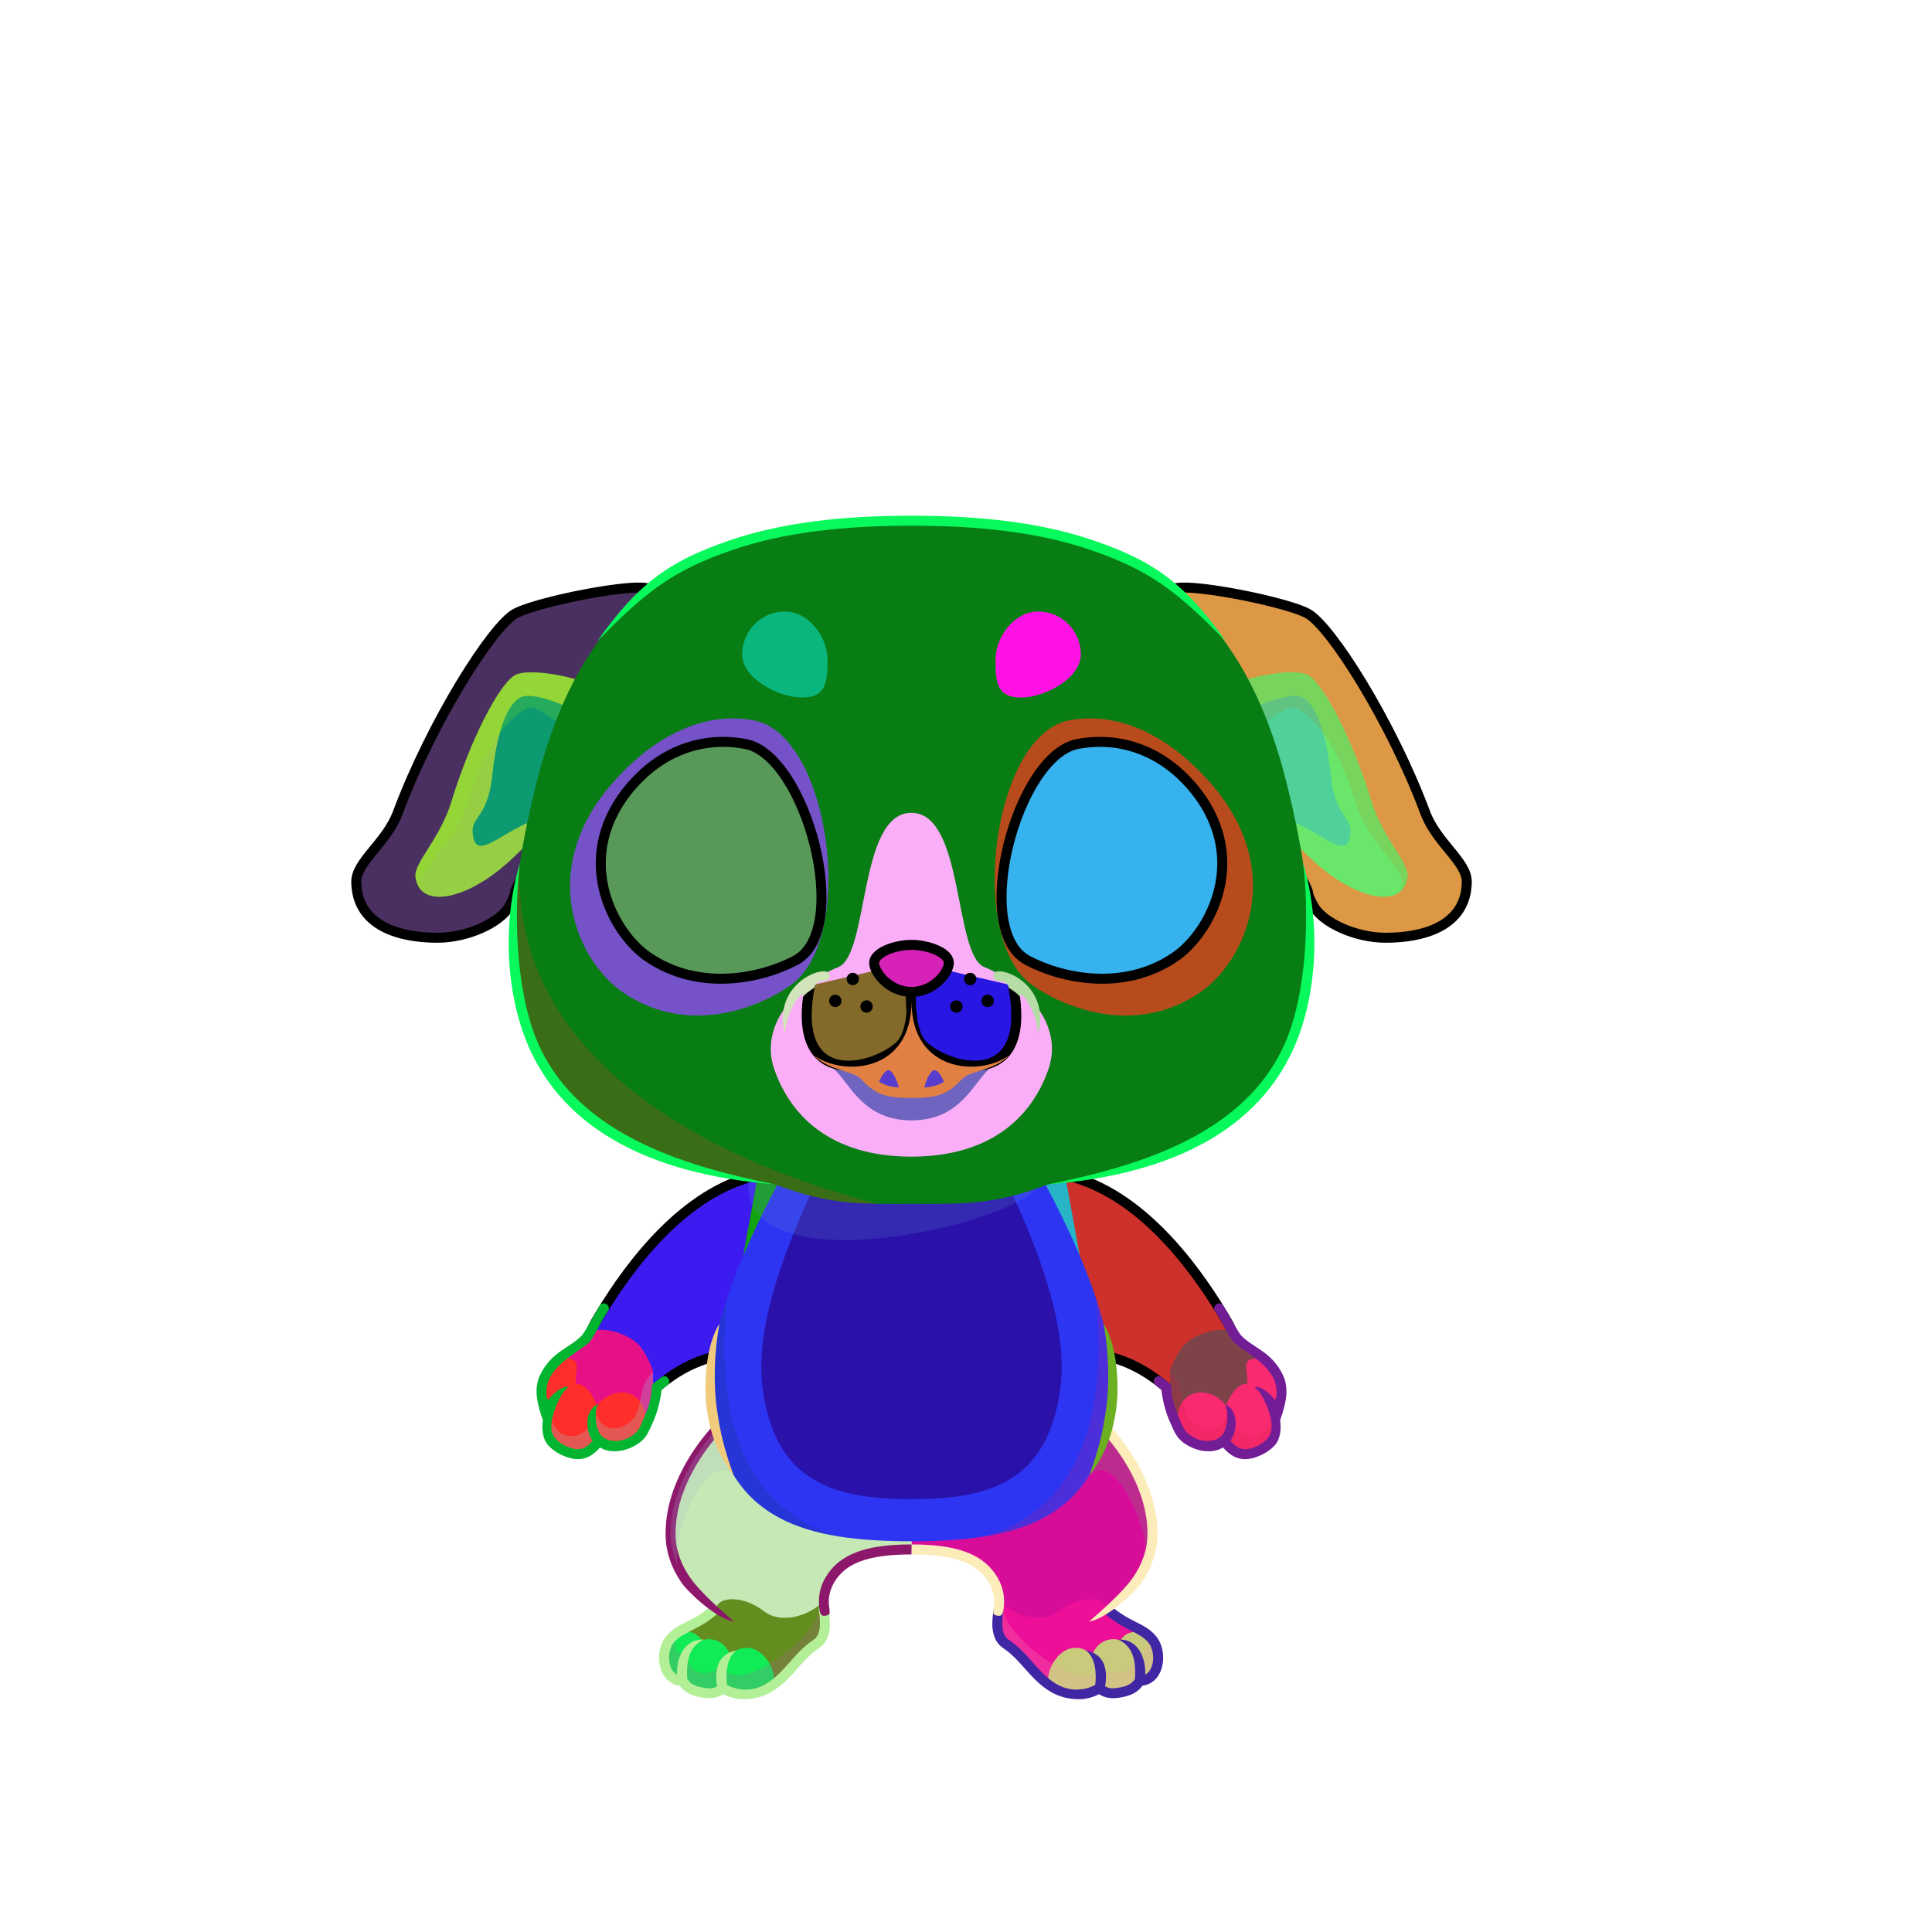 <?xml version="1.0" encoding="UTF-8"?><!DOCTYPE svg PUBLIC "-//W3C//DTD SVG 1.1//EN" "http://www.w3.org/Graphics/SVG/1.1/DTD/svg11.dtd"><!-- Creator: CorelDRAW 2018 (64-Bit) --><svg xmlns="http://www.w3.org/2000/svg" xmlns:xlink="http://www.w3.org/1999/xlink" xml:space="preserve" width="290mm" height="290mm" version="1.1" style="shape-rendering:geometricPrecision; text-rendering:geometricPrecision; image-rendering:optimizeQuality; fill-rule:evenodd; clip-rule:evenodd" viewBox="0 0 29000 29000">
 <defs>
  <style type="text/css">
   <![CDATA[
    .str2 {stroke:black;stroke-width:150;stroke-miterlimit:22.926}
    .str1 {stroke:black;stroke-width:150;stroke-linecap:round;stroke-linejoin:round;stroke-miterlimit:22.926}
    .str0 {stroke:black;stroke-width:150;stroke-linecap:round;stroke-linejoin:round;stroke-miterlimit:22.926}
    .fil9 {fill:none}
    .fil33 {fill:black}
    .fil28 {fill:#404040}
    .fil1 {fill:#999999}
    .fil34 {fill:white}
    .fil40 {fill:white}
    .fil32 {fill:black;fill-rule:nonzero}
    .fil3 {fill:black;fill-rule:nonzero}
    .fil15 {fill:black;fill-opacity:0.2}
    .fil6 {fill:black;fill-opacity:0.2}
    .fil2 {fill:black;fill-opacity:0.2}
    .fil39 {fill:black;fill-opacity:0.2}
    .fil31 {fill:black;fill-opacity:0.6}
    .fil7 {fill:url(#id0)}
    .fil11 {fill:url(#id1)}
    .fil5 {fill:url(#id2)}
    .fil8 {fill:url(#id3)}
    .fil17 {fill:url(#id4)}
    .fil30 {fill:url(#id5)}
    .fil13 {fill:url(#id6)}
    .fil27 {fill:url(#id7)}
    .fil24 {fill:url(#id8)}
    .fil21 {fill:url(#id9)}
    .fil14 {fill:url(#id10)}
    .fil16 {fill:url(#id11)}
    .fil20 {fill:url(#id12)}
    .fil19 {fill:url(#id13)}
    .fil22 {fill:url(#id14)}
    .fil4 {fill:url(#id15)}
    .fil0 {fill:url(#id16)}
    .fil18 {fill:url(#id17)}
    .fil38 {fill:url(#id18)}
    .fil43 {fill:url(#id19)}
    .fil29 {fill:url(#id20)}
    .fil23 {fill:url(#id21)}
    .fil12 {fill:url(#id22)}
    .fil25 {fill:url(#id23)}
    .fil26 {fill:url(#id24)}
    .fil10 {fill:url(#id25)}
    .fil37 {fill:url(#id26)}
    .fil41 {fill:url(#id27)}
    .fil36 {fill:url(#id28)}
    .fil42 {fill:url(#id29)}
    .fil35 {fill:url(#id30)}
   ]]>
  </style>
  <linearGradient id="id0" gradientUnits="userSpaceOnUse" x1="11873.51" y1="24284.09" x2="11873.52" y2="21188.22">
   <stop offset="0" style="stop-opacity:1; stop-color:#EBEBEB"/>
   <stop offset="0.271" style="stop-opacity:1; stop-color:#EDEDED"/>
   <stop offset="0.561" style="stop-opacity:1; stop-color:#BDBDBD"/>
   <stop offset="1" style="stop-opacity:1; stop-color:#7A7978"/>
  </linearGradient>
  <linearGradient id="id1" gradientUnits="userSpaceOnUse" xlink:href="#id0" x1="10682.79" y1="20937.23" x2="10682.8" y2="17623.99">
  </linearGradient>
  <linearGradient id="id2" gradientUnits="userSpaceOnUse" xlink:href="#id0" x1="15490.34" y1="24284.09" x2="15490.35" y2="21188.22">
  </linearGradient>
  <linearGradient id="id3" gradientUnits="userSpaceOnUse" xlink:href="#id0" x1="16681.07" y1="20937.23" x2="16681.07" y2="17623.99">
  </linearGradient>
  <linearGradient id="id4" gradientUnits="userSpaceOnUse" x1="5983.41" y1="10305.33" x2="9755.88" y2="10715.47">
   <stop offset="0" style="stop-opacity:1; stop-color:white"/>
   <stop offset="1" style="stop-opacity:1; stop-color:#BDBDBD"/>
  </linearGradient>
  <linearGradient id="id5" gradientUnits="userSpaceOnUse" x1="18151.89" y1="13892.14" x2="15179.86" y2="13794.25">
   <stop offset="0" style="stop-opacity:1; stop-color:black"/>
   <stop offset="1" style="stop-opacity:1; stop-color:#28282E"/>
  </linearGradient>
  <linearGradient id="id6" gradientUnits="userSpaceOnUse" x1="13681.92" y1="23134.87" x2="13681.92" y2="17759.14">
   <stop offset="0" style="stop-opacity:1; stop-color:#EBEBEB"/>
   <stop offset="0.42" style="stop-opacity:1; stop-color:#EDEDED"/>
   <stop offset="0.769" style="stop-opacity:1; stop-color:#BDBDBD"/>
   <stop offset="1" style="stop-opacity:1; stop-color:#7A7978"/>
  </linearGradient>
  <linearGradient id="id7" gradientUnits="userSpaceOnUse" x1="13679.72" y1="17361.74" x2="13679.72" y2="12200.37">
   <stop offset="0" style="stop-opacity:1; stop-color:#DDDEDE"/>
   <stop offset="1" style="stop-opacity:1; stop-color:#FEFEFE"/>
  </linearGradient>
  <linearGradient id="id8" gradientUnits="userSpaceOnUse" xlink:href="#id6" x1="13682.26" y1="7815.85" x2="13682.26" y2="18071.07">
  </linearGradient>
  <linearGradient id="id9" gradientUnits="userSpaceOnUse" xlink:href="#id4" x1="21381.11" y1="10305.33" x2="17608.64" y2="10715.47">
  </linearGradient>
  <linearGradient id="id10" gradientUnits="userSpaceOnUse" x1="13681.92" y1="17883.06" x2="13681.92" y2="22502.93">
   <stop offset="0" style="stop-opacity:1; stop-color:#8C8C8C"/>
   <stop offset="0.329" style="stop-opacity:1; stop-color:#E5E5E5"/>
   <stop offset="1" style="stop-opacity:1; stop-color:#FEFEFE"/>
  </linearGradient>
  <linearGradient id="id11" gradientUnits="userSpaceOnUse" x1="8663.81" y1="8819.46" x2="8663.81" y2="14075.9">
   <stop offset="0" style="stop-opacity:1; stop-color:#EBEBEB"/>
   <stop offset="0.502" style="stop-opacity:1; stop-color:#EDEDED"/>
   <stop offset="1" style="stop-opacity:1; stop-color:#B7B7B7"/>
  </linearGradient>
  <linearGradient id="id12" gradientUnits="userSpaceOnUse" xlink:href="#id11" x1="18700.71" y1="8819.46" x2="18700.71" y2="14075.9">
  </linearGradient>
  <linearGradient id="id13" gradientUnits="userSpaceOnUse" x1="7665.93" y1="12564.04" x2="8683.58" y2="10576.84">
   <stop offset="0" style="stop-opacity:1; stop-color:#C2BBB6"/>
   <stop offset="1" style="stop-opacity:1; stop-color:#333131"/>
  </linearGradient>
  <linearGradient id="id14" gradientUnits="userSpaceOnUse" x1="20204.77" y1="13368.47" x2="19239.35" y2="10185.19">
   <stop offset="0" style="stop-opacity:1; stop-color:#B8B2AD"/>
   <stop offset="1" style="stop-opacity:1; stop-color:#333131"/>
  </linearGradient>
  <linearGradient id="id15" gradientUnits="userSpaceOnUse" xlink:href="#id11" x1="11172.45" y1="23752.39" x2="11172.45" y2="25437.51">
  </linearGradient>
  <linearGradient id="id16" gradientUnits="userSpaceOnUse" xlink:href="#id11" x1="16179.87" y1="23752.39" x2="16179.87" y2="25437.51">
  </linearGradient>
  <linearGradient id="id17" gradientUnits="userSpaceOnUse" xlink:href="#id14" x1="7159.76" y1="13368.47" x2="8125.18" y2="10185.19">
  </linearGradient>
  <linearGradient id="id18" gradientUnits="userSpaceOnUse" x1="10666.65" y1="11348.68" x2="11331.63" y2="13985.51">
   <stop offset="0" style="stop-opacity:1; stop-color:black"/>
   <stop offset="0.275" style="stop-opacity:1; stop-color:#00345E"/>
   <stop offset="0.459" style="stop-opacity:1; stop-color:#000A3C"/>
   <stop offset="1" style="stop-opacity:1; stop-color:#0068BD"/>
  </linearGradient>
  <linearGradient id="id19" gradientUnits="userSpaceOnUse" xlink:href="#id18" x1="16697.87" y1="11348.68" x2="16032.89" y2="13985.51">
  </linearGradient>
  <linearGradient id="id20" gradientUnits="userSpaceOnUse" xlink:href="#id5" x1="9589.05" y1="14577.03" x2="11806.93" y2="13109.36">
  </linearGradient>
  <linearGradient id="id21" gradientUnits="userSpaceOnUse" xlink:href="#id13" x1="19698.59" y1="12564.03" x2="18680.94" y2="10576.83">
  </linearGradient>
  <linearGradient id="id22" gradientUnits="userSpaceOnUse" xlink:href="#id11" x1="9140.14" y1="19970.7" x2="8909.89" y2="21820.9">
  </linearGradient>
  <linearGradient id="id23" gradientUnits="userSpaceOnUse" x1="17659.56" y1="15043.99" x2="16097.74" y2="11110.9">
   <stop offset="0" style="stop-opacity:1; stop-color:#635F5F"/>
   <stop offset="0.522" style="stop-opacity:1; stop-color:#292727"/>
   <stop offset="1" style="stop-opacity:1; stop-color:#4A4A4A"/>
  </linearGradient>
  <linearGradient id="id24" gradientUnits="userSpaceOnUse" xlink:href="#id23" x1="9704.96" y1="15043.99" x2="11266.78" y2="11110.9">
  </linearGradient>
  <linearGradient id="id25" gradientUnits="userSpaceOnUse" xlink:href="#id11" x1="18223.75" y1="19970.69" x2="18454" y2="21820.89">
  </linearGradient>
  <linearGradient id="id26" gradientUnits="userSpaceOnUse" x1="11044.17" y1="14422.05" x2="10530.11" y2="12985.17">
   <stop offset="0" style="stop-opacity:1; stop-color:#30BFFC"/>
   <stop offset="1" style="stop-opacity:1; stop-color:#005285"/>
  </linearGradient>
  <linearGradient id="id27" gradientUnits="userSpaceOnUse" x1="16323.92" y1="14702.93" x2="17132.07" y2="11234.34">
   <stop offset="0" style="stop-opacity:1; stop-color:#0084D1"/>
   <stop offset="0.639" style="stop-opacity:1; stop-color:#032F4C"/>
   <stop offset="1" style="stop-opacity:1; stop-color:#000130"/>
  </linearGradient>
  <linearGradient id="id28" gradientUnits="userSpaceOnUse" xlink:href="#id27" x1="11040.6" y1="14702.93" x2="10232.45" y2="11234.34">
  </linearGradient>
  <linearGradient id="id29" gradientUnits="userSpaceOnUse" xlink:href="#id26" x1="16320.35" y1="14422.05" x2="16834.41" y2="12985.17">
  </linearGradient>
  <linearGradient id="id30" gradientUnits="userSpaceOnUse" x1="13261.48" y1="14182.76" x2="13261.48" y2="14889.22">
   <stop offset="0" style="stop-opacity:1; stop-color:#242424"/>
   <stop offset="1" style="stop-opacity:1; stop-color:#121212"/>
  </linearGradient>
 </defs>
 <g id="Feet">
  <g id="_2531492871744">
   <g>
    <path class="fil0" d="M17106.56 25229.69c-123.56,214.04 -403.48,285.33 -610.7,105.88 -70.65,70.23 -276.52,145.76 -526.32,65.76 -409.3,-131.09 -507.45,-461.77 -850.73,-710.04 -220.49,-159.47 -124.1,-477.15 -113.63,-668.35 363.68,340.29 782.66,-165.21 1075.55,-247.93 373.84,-101.68 736.94,157.82 534.63,412.54 198.78,95.76 519.95,237.68 672.68,411.38 168.78,191.96 120.75,630.76 -181.48,630.76z" style="fill:#ee0f98"/>
    <path class="fil1" d="M16114.43 25451.81c176.36,0 300.65,11.01 347.03,-116.05 80.99,90.09 216.74,83.69 388.94,25.67 114.45,-38.56 195.17,-78.53 232.08,-147.59 199.78,0.95 321.81,-1.12 321.81,-261.44 0,-279.47 -117.46,-456.42 -343.96,-456.42 -113.25,0 -169.48,28.52 -242.87,123.4 154.82,55.19 275.95,150.29 279.25,243.71 1.18,33.39 -7.22,66.03 -20.48,97.14 -1.4,-4.36 -2.85,-8.76 -4.35,-13.23 -89.23,-264.84 -257.05,-395.02 -471.69,-322.7 -99.43,33.5 -170.54,122.26 -211.67,225.27 -57.57,-74.17 -141.53,-115.46 -250.93,-115.46 -113.25,0 -215.78,71.52 -289.17,166.4 -73.39,94.88 -117.64,213.12 -114.33,306.55 6.61,186.87 153.84,244.75 380.34,244.75z" style="fill:#c9ca7b"/>
    <path class="fil2" d="M17106.56 25229.69c-123.56,214.04 -403.48,285.33 -610.7,105.88 -70.65,70.23 -276.52,145.76 -526.32,65.76 -409.3,-131.09 -517.48,-492.65 -871.1,-725.96 -156.13,-103.02 -135.21,-387.74 -102.98,-573.56 17.85,-13.98 36.32,-26.67 55.45,-37.83 -59.89,533.31 1444.97,1527.91 1433.56,860.23 213.34,341.57 595.64,186.16 544.41,-150.27 126.71,133.91 271.29,-14.39 142.78,-274 182.48,62.12 215.54,288.03 209.67,440.56 -17.28,153.49 -106.7,289.19 -274.77,289.19z" style="fill:#faa3b7"/>
    <path class="fil3" d="M16703.49 24128.28c-31.71,-26.53 -78.94,-22.34 -105.47,9.37 -26.53,31.71 -22.34,78.94 9.37,105.47 143.13,119.49 265.97,181.45 373.06,235.47 99.11,49.99 183.3,92.46 251.34,169.85 80.91,92.01 97.3,255.88 55.21,369.54 -18.07,48.79 -48.88,94.04 -96.26,117.9 7.55,-268.78 -114.77,-534.12 -402.24,-526.25 186.74,95.17 268.32,253.8 247.69,592.25 -49.04,79.15 -131,109.32 -223.18,127.09 -79.73,15.37 -156.89,26.37 -224.93,-17.39 38.29,-218.05 10.29,-483.64 -289.14,-537.54 139.24,98.32 162.69,330.02 141.92,510.69 -31.45,29.61 -116.11,60.43 -206.88,71.77 -325.41,40.63 -533.23,-177 -731.22,-401.8 -103.47,-117.46 -210.28,-238.74 -362.43,-341.44 -56.89,-38.4 -82.67,-102.53 -91.71,-176.23 -10.43,-85.02 -0.14,-183.4 13.84,-274.46 14.63,-97.52 -130.16,-118.86 -144.78,-21.39 -15.59,101.48 -30.44,211.56 -17.88,314.01 13.96,113.78 57.62,215.39 156.75,282.29 136.05,91.83 236.45,205.83 333.71,316.24 234.62,266.38 453.96,462.84 835.42,451.6 93.25,-2.74 215.11,-41.41 270.02,-75.73 103.09,69.99 222.38,70.19 345.43,46.46 124.29,-23.96 236.34,-70.02 307.83,-173.75 136.16,-15.63 232.21,-107.3 278.66,-232.76 61.19,-165.25 34.13,-386.54 -83.33,-520.12 -86.71,-98.62 -183.05,-147.23 -296.46,-204.43 -99.73,-50.31 -214.13,-108.01 -344.34,-216.71z" style="fill:#4126a3"/>
   </g>
   <g>
    <path class="fil4" d="M10245.76 25229.69c123.56,214.04 403.48,285.33 610.7,105.88 70.65,70.23 276.52,145.76 526.32,65.76 409.3,-131.09 507.45,-461.77 850.73,-710.04 220.49,-159.47 124.1,-477.15 113.63,-668.35 -363.68,340.29 -782.66,-165.21 -1075.55,-247.93 -373.84,-101.68 -736.94,157.82 -534.63,412.54 -198.78,95.76 -519.95,237.68 -672.68,411.38 -168.78,191.96 -120.75,630.76 181.48,630.76z" style="fill:#648d20"/>
    <path class="fil1" d="M11237.89 25451.81c-176.36,0 -300.65,11.01 -347.03,-116.05 -80.99,90.09 -216.74,83.69 -388.94,25.67 -114.45,-38.56 -195.17,-78.53 -232.08,-147.59 -199.78,0.95 -321.81,-1.12 -321.81,-261.44 0,-279.47 117.46,-456.42 343.96,-456.42 113.25,0 169.48,28.52 242.87,123.4 -154.82,55.19 -275.95,150.29 -279.25,243.71 -1.18,33.39 7.22,66.03 20.48,97.14 1.4,-4.36 2.85,-8.76 4.35,-13.23 89.23,-264.84 257.05,-395.02 471.69,-322.7 99.43,33.5 170.54,122.26 211.67,225.27 57.57,-74.17 141.53,-115.46 250.93,-115.46 113.25,0 215.78,71.52 289.17,166.4 73.39,94.88 117.64,213.12 114.33,306.55 -6.61,186.87 -153.84,244.75 -380.34,244.75z" style="fill:#11eb55"/>
    <path class="fil2" d="M10245.76 25229.69c123.56,214.04 403.48,285.33 610.7,105.88 70.65,70.23 276.52,145.76 526.32,65.76 409.3,-131.09 517.48,-492.65 871.1,-725.96 156.13,-103.02 135.21,-387.74 102.98,-573.56 -17.85,-13.98 -36.32,-26.67 -55.45,-37.83 59.89,533.31 -1444.97,1527.91 -1433.56,860.23 -213.34,341.57 -595.64,186.16 -544.41,-150.27 -126.71,133.91 -271.29,-14.39 -142.78,-274 -182.48,62.12 -215.54,288.03 -209.67,440.56 17.28,153.49 106.7,289.19 274.77,289.19z" style="fill:#b859a4"/>
    <path class="fil3" d="M10648.83 24128.28c31.71,-26.53 78.94,-22.34 105.47,9.37 26.53,31.71 22.34,78.94 -9.37,105.47 -143.13,119.49 -265.97,181.45 -373.06,235.47 -99.11,49.99 -183.3,92.46 -251.34,169.85 -80.91,92.01 -97.3,255.88 -55.21,369.54 18.07,48.79 48.88,94.04 96.26,117.9 -7.55,-268.78 114.77,-534.12 402.24,-526.25 -186.74,95.17 -268.32,253.8 -247.69,592.25 49.04,79.15 131,109.32 223.18,127.09 79.73,15.37 156.89,26.37 224.93,-17.39 -38.29,-218.05 -10.29,-483.64 289.14,-537.54 -139.24,98.32 -162.69,330.02 -141.92,510.69 31.45,29.61 116.11,60.43 206.88,71.77 325.41,40.63 533.23,-177 731.22,-401.8 103.47,-117.46 210.28,-238.74 362.43,-341.44 56.89,-38.4 82.67,-102.53 91.71,-176.23 10.43,-85.02 0.14,-183.4 -13.84,-274.46 -14.63,-97.52 130.16,-118.86 144.78,-21.39 15.59,101.48 30.44,211.56 17.88,314.01 -13.96,113.78 -57.62,215.39 -156.75,282.29 -136.05,91.83 -236.45,205.83 -333.71,316.24 -234.62,266.38 -453.96,462.84 -835.42,451.6 -93.25,-2.74 -215.11,-41.41 -270.02,-75.73 -103.09,69.99 -222.38,70.19 -345.43,46.46 -124.29,-23.96 -236.34,-70.02 -307.83,-173.75 -136.16,-15.63 -232.21,-107.3 -278.66,-232.76 -61.19,-165.25 -34.13,-386.54 83.33,-520.12 86.71,-98.62 183.05,-147.23 296.46,-204.43 99.73,-50.31 214.13,-108.01 344.34,-216.71z" style="fill:#b3ef97"/>
   </g>
  </g>
 </g>
 <g id="Legs">
  <g id="_2531492934592">
   <g>
    <path class="fil5" d="M13681.92 23259.3c427.66,0 1377.01,182.49 1321.36,776.1 214.87,221.86 637.04,349.26 895.5,148.38 312.37,-242.78 712.13,-231.34 719.72,-12.18 370.09,-264.31 678.95,-700.61 680.26,-1145.2 2.54,-860.67 -666.02,-1598.77 -968.73,-1838.18 -621.48,859.57 -1470.39,1269.07 -2648.11,1328.08l0 743z" style="fill:#d70d9a"/>
    <path class="fil6" d="M17191.61 23490.47c67.26,-148.73 106.68,-305.87 107.15,-464.07 2.29,-775.52 -540.27,-1451.46 -869.11,-1752.78l-157.05 727.06c26.43,47.89 52.85,95.78 79.28,143.67 387.48,-413.26 946.79,878.84 839.73,1346.12z" style="fill:#4eae5f"/>
    <path class="fil3" d="M14989.65 24253.86c61.92,5.19 73.8,-65.98 79.72,-153.93 7.91,-117.52 -3.98,-261.03 -93.95,-416.86 -0.83,-1.44 -1.71,-2.83 -2.62,-4.19 -99.87,-170.79 -246.56,-295.9 -460.28,-378.09 -207.63,-79.84 -477.91,-118.36 -830.6,-118.36l0 150c335.21,0 588.14,35.09 777.28,107.82 179.67,69.09 302.18,172.95 384.62,313.95 0.66,1.3 1.36,2.59 2.1,3.87 66.95,115.97 86.11,244.24 75.03,331.54 -8.67,68.26 -9.75,89.53 -10.95,105.24 -3.7,48.36 43.74,56 79.65,59.01zm1295.98 -3005.54c175.81,139.56 477.15,451.15 691.77,858.41 143.68,272.62 247.63,587.31 246.65,919.67 -0.71,244.76 -86.82,463.8 -217.71,652.31 -154.83,222.98 -454.47,481.51 -660.16,663.76 305.46,-60.86 713.14,-477.32 783.2,-578.22 146.74,-211.34 243.27,-458.73 244.09,-737.85 1.07,-359.93 -110.06,-697.96 -263.65,-989.39 -226.43,-429.66 -547.13,-759.98 -733.5,-907.38l-46.29 58.59 -44.38 60.1 -0.02 0z" style="fill:#fcecba"/>
   </g>
   <g>
    <path class="fil7" d="M13681.94 23259.3c-427.66,0 -1377.01,182.49 -1321.36,776.1 -214.87,221.86 -637.04,349.26 -895.5,148.38 -312.37,-242.78 -712.13,-231.34 -719.72,-12.18 -370.09,-264.31 -678.95,-700.61 -680.26,-1145.2 -2.54,-860.67 666.02,-1598.77 968.73,-1838.18 621.48,859.57 1470.39,1269.07 2648.11,1328.08l0 743z" style="fill:#c5e8b5"/>
    <path class="fil3" d="M12374.19 24253.86c-61.92,5.19 -73.8,-65.98 -79.72,-153.93 -7.91,-117.52 3.98,-261.03 93.95,-416.86 0.83,-1.44 1.71,-2.83 2.62,-4.19 99.87,-170.79 246.56,-295.9 460.28,-378.09 207.63,-79.84 477.91,-118.36 830.6,-118.36l0 150c-335.21,0 -588.14,35.09 -777.28,107.82 -179.67,69.09 -302.18,172.95 -384.62,313.95 -0.66,1.3 -1.36,2.59 -2.1,3.87 -66.95,115.97 -86.11,244.24 -75.03,331.54 8.67,68.26 9.75,89.53 10.95,105.24 3.7,48.36 -43.74,56 -79.65,59.01zm-1295.98 -3005.54c-175.81,139.56 -477.15,451.15 -691.77,858.41 -143.68,272.62 -247.63,587.31 -246.65,919.67 0.71,244.76 86.82,463.8 217.71,652.31 154.83,222.98 454.47,481.51 660.16,663.76 -305.46,-60.86 -713.14,-477.32 -783.2,-578.22 -146.74,-211.34 -243.27,-458.73 -244.09,-737.85 -1.07,-359.93 110.06,-697.96 263.65,-989.39 226.43,-429.66 547.13,-759.98 733.5,-907.38l46.29 58.59 44.38 60.1 0.02 0z" style="fill:#8c176b"/>
    <path class="fil6" d="M10172.23 23490.47c-67.26,-148.73 -106.68,-305.87 -107.15,-464.07 -2.29,-775.52 540.27,-1451.46 869.11,-1752.78l157.05 727.06c-26.43,47.89 -52.85,95.78 -79.28,143.67 -387.48,-413.26 -946.79,878.84 -839.73,1346.12z" style="fill:#aeb5cd"/>
   </g>
  </g>
 </g>
 <g id="Body">
  <animateTransform type="translate" values="0;0 200;0;0 200;0;0 200;0;0 200;0" dur="10" repeatCount="indefinite" additive="sum" attributeName="transform"/>
  <g id="_2531492923488">
   <g>
    <path class="fil8" d="M16146.53 17623.99c1006.56,345.42 1903.29,1486.47 2341.25,2250.1 288.87,503.68 -636.05,1265.03 -911.19,1013.52 -627.05,-573.17 -1208.38,-619.78 -1688.45,-542.15 -741.88,119.96 -1352.69,-2005.54 -930.81,-2629.96 421.91,-21.63 848.84,-40.49 1189.2,-91.51z" style="fill:#27b4c6"/>
    <path class="fil2" d="M17511.96 20830.3c-602.27,-518.8 -1160.28,-559.8 -1623.82,-484.84 -171.07,27.66 -335.13,-59.69 -481.2,-217.95 -325.13,-471.76 752.73,-1097.7 1038.62,-655.88 261.31,403.84 734.1,847.76 1111.39,1126.01 -1.79,93.3 16.27,193.39 -44.96,232.66l0 -0.01 -0.03 0.01z" style="fill:#5aa621"/>
    <path class="fil9 str0" d="M16476.95 20332.96c340.18,46.54 711.15,199.54 1099.64,554.65 275.13,251.49 1152.89,-508.63 864.02,-1012.31 -437.96,-763.63 -1202.86,-1821.23 -2209.41,-2166.64 -90.05,-30.9 -171.83,-58.83 -246.03,-84.05" style="fill:#ce302b"/>
   </g>
   <g>
    <path class="fil10" d="M17500.83 20836.37c-31.01,671.59 506.32,1058.8 828,765.31 253.5,397.35 884.17,103.39 809.26,-292.5 226.28,-584.75 -266.24,-1035.76 -634.19,-1325.08 -198.11,-64.5 -498.7,11 -693.37,169.74 -80.28,65.47 -180.59,234.26 -241.95,404.47 -29.2,80.98 41.67,214.34 -67.75,278.06z" style="fill:#7e4349"/>
    <path class="fil1" d="M18160.22 21683.82c103.08,0 176.48,-44.09 224.6,-114.32 89.04,136.9 278.24,233.38 433.55,233.38 210.97,0 297.65,-184.65 297.65,-400.18 0,-88.29 -33.14,-209.97 -86.77,-322.85 14.36,5.08 28.97,10.14 43.78,15.27 191.13,66.14 181.9,-62.28 181.9,-277.81 0,-215.53 -194.16,-421.69 -405.13,-421.69 -210.97,0 -125.69,146.62 -125.69,362.15 0,5.38 0.13,10.64 0.32,15.82 -5.61,-0.57 -11.22,-0.94 -16.85,-0.94 -128.8,0 -239.63,156.97 -306.42,328.29 -79.1,-119.99 -229.28,-199.3 -374.88,-199.3 -210.97,0 -350.58,173.08 -350.58,388.61 0,215.53 273.55,393.57 484.52,393.57z" style="fill:#fa2a71"/>
    <path class="fil2" d="M17500.83 20836.37c-31.01,671.59 506.32,1058.8 828,765.31 341.06,429.25 911,23.85 753.65,-292.7 -65.31,297.19 -520.59,407.83 -657.17,-118.23 -113.25,412.02 -522.03,237.66 -614.7,26.73 -95.14,-216.58 -44.81,-462.8 -253.66,-619.84 -1.8,93.31 16.28,193.4 -44.96,232.65l-0.16 0.1 -0.17 0.11c-1.48,0.93 -2.97,1.82 -4.53,2.69l-0.17 0.1 -0.18 0.09 -0.14 0.09 -0.03 0.01 -0.18 0.1 -0.17 0.09 -0.18 0.09c-1.69,0.92 -3.44,1.79 -5.25,2.61z" style="fill:#ce1d48"/>
    <path class="fil3" d="M17436.91 20673.48c-79.39,-58.19 -167.86,62.52 -88.48,120.7 28.24,20.69 56.25,42.36 83.3,64.61 22.46,178.72 65.09,340.42 125.68,475.59 83.23,185.74 107.58,277.5 303.89,380.45 145.9,76.49 354.53,102.5 496.24,11.87 111.08,126.42 226.89,190.69 380.06,172.55 135.79,-16.08 301.6,-97.6 396.37,-203.52 86.01,-96.11 100,-243.41 81.1,-379.28 82.54,-234.31 142.17,-463.42 43.48,-673.52 -169.5,-360.86 -462.1,-412.88 -634.39,-604.36 -33.48,-37.21 -229.8,-385.91 -263.77,-444.7 -58.56,-79 -178.69,10.05 -120.12,89.06 35.43,47.77 75.16,120.11 111.48,186.29 6.41,11.67 131.08,252.33 173.42,286.74 201.58,163.78 477.27,293.19 598.02,550.25 38.04,80.97 60.22,277.4 10.82,303.6 -53.73,-69.19 -185.86,-204.34 -304.83,-192.31 80.64,67.61 125.53,143.46 171.18,252.76 65.8,157.59 147.84,385.56 22.29,525.87 -64.79,72.41 -189.32,136.44 -283.89,152.06 -112.61,18.61 -188.4,-28.39 -270.32,-121.86 115.64,-164.64 117.79,-464.48 -80.37,-548.33 54.53,102.27 47.94,374.07 -54.76,476.76 -86.33,86.31 -265.41,99.71 -402.87,27.65 -164.47,-86.23 -172.09,-162.56 -239.11,-314.91 -53.86,-122.41 -105.92,-267.79 -109.3,-436.79 1.55,-21.67 -6.3,-43.83 -23.35,-59.87 -36.49,-34.26 -81.32,-67.73 -121.77,-97.36z" style="fill:#721d96"/>
   </g>
   <g>
    <path class="fil11" d="M11217.35 17623.99c-1006.56,345.42 -1903.31,1486.47 -2341.27,2250.1 -288.87,503.68 636.05,1265.03 911.19,1013.52 627.05,-573.17 1208.38,-619.78 1688.45,-542.15 741.88,119.96 1352.7,-2005.53 930.82,-2629.96 -421.91,-21.63 -848.84,-40.5 -1189.19,-91.51z" style="fill:#12a311"/>
    <path class="fil2" d="M9851.88 20830.3c602.27,-518.8 1160.28,-559.8 1623.82,-484.84 171.07,27.66 335.13,-59.69 481.2,-217.95 325.13,-471.76 -752.73,-1097.7 -1038.62,-655.88 -261.31,403.84 -734.1,847.76 -1111.39,1126.01 1.79,93.3 -16.27,193.39 44.96,232.66l0 -0.01 0.03 0.01z" style="fill:#193cc1"/>
    <path class="fil9 str0" d="M10886.89 20332.96c-340.18,46.54 -711.15,199.54 -1099.64,554.65 -275.13,251.49 -1152.89,-508.63 -864.02,-1012.31 437.96,-763.63 1202.86,-1821.23 2209.41,-2166.64 90.05,-30.9 171.83,-58.83 246.03,-84.05" style="fill:#3c1bf0"/>
   </g>
   <g>
    <path class="fil12" d="M9863.06 20836.38c31.01,671.59 -506.32,1058.8 -828,765.31 -253.5,397.35 -884.17,103.39 -809.26,-292.5 -226.28,-584.75 266.24,-1035.76 634.19,-1325.08 198.11,-64.5 498.7,11 693.37,169.74 80.28,65.47 180.59,234.26 241.95,404.47 29.2,80.98 -41.67,214.34 67.75,278.06z" style="fill:#e61087"/>
    <path class="fil1" d="M9203.67 21683.83c-103.08,0 -176.48,-44.09 -224.6,-114.32 -89.04,136.9 -278.24,233.38 -433.55,233.38 -210.97,0 -297.65,-184.65 -297.65,-400.18 0,-88.29 33.14,-209.97 86.77,-322.85 -14.36,5.08 -28.97,10.14 -43.78,15.27 -191.13,66.14 -181.9,-62.28 -181.9,-277.81 0,-215.53 194.16,-421.69 405.13,-421.69 210.97,0 125.69,146.62 125.69,362.15 0,5.38 -0.13,10.64 -0.32,15.82 5.61,-0.57 11.22,-0.94 16.85,-0.94 128.8,0 239.63,156.97 306.42,328.29 79.1,-119.99 229.28,-199.3 374.88,-199.3 210.97,0 350.58,173.08 350.58,388.61 0,215.53 -273.55,393.57 -484.52,393.57z" style="fill:#fe2e2a"/>
    <path class="fil2" d="M9863.06 20836.38c31.01,671.59 -506.32,1058.8 -828,765.31 -341.06,429.25 -911,23.85 -753.65,-292.7 65.31,297.19 520.59,407.83 657.17,-118.23 113.25,412.02 522.03,237.66 614.7,26.73 95.14,-216.58 44.81,-462.8 253.66,-619.84 1.8,93.31 -16.28,193.4 44.96,232.65l0.16 0.1 0.17 0.11c1.48,0.93 2.97,1.82 4.53,2.69l0.17 0.1 0.18 0.09 0.14 0.09 0.03 0.01 0.18 0.1 0.17 0.09 0.18 0.09c1.69,0.92 3.44,1.79 5.25,2.61z" style="fill:#7efdf1"/>
    <path class="fil3" d="M9926.98 20673.49c79.39,-58.19 167.86,62.52 88.48,120.7 -28.24,20.69 -56.25,42.36 -83.3,64.61 -22.46,178.72 -65.09,340.42 -125.68,475.59 -83.23,185.74 -107.58,277.5 -303.89,380.45 -145.9,76.49 -354.53,102.5 -496.24,11.87 -111.08,126.42 -226.89,190.69 -380.06,172.55 -135.79,-16.08 -301.6,-97.6 -396.37,-203.52 -86.01,-96.11 -100,-243.41 -81.1,-379.28 -82.54,-234.31 -142.17,-463.42 -43.48,-673.52 169.5,-360.86 462.1,-412.88 634.39,-604.36 33.48,-37.21 229.8,-385.91 263.77,-444.7 58.56,-79 178.69,10.05 120.12,89.06 -35.43,47.77 -75.16,120.11 -111.48,186.29 -6.41,11.67 -131.08,252.33 -173.42,286.74 -201.58,163.78 -477.27,293.19 -598.02,550.25 -38.04,80.97 -60.22,277.4 -10.82,303.6 53.73,-69.19 185.86,-204.34 304.83,-192.31 -80.64,67.61 -125.53,143.46 -171.18,252.76 -65.8,157.59 -147.84,385.56 -22.29,525.87 64.79,72.41 189.32,136.44 283.89,152.06 112.61,18.61 188.4,-28.39 270.32,-121.86 -115.64,-164.64 -117.79,-464.48 80.37,-548.33 -54.53,102.27 -47.94,374.07 54.76,476.76 86.33,86.31 265.41,99.71 402.87,27.65 164.47,-86.23 172.09,-162.56 239.11,-314.91 53.86,-122.41 105.92,-267.79 109.3,-436.79 -1.55,-21.67 6.3,-43.83 23.35,-59.87 36.49,-34.26 81.32,-67.73 121.77,-97.36z" style="fill:#02b531"/>
   </g>
   <g>
    <path class="fil13" d="M13681.92 23134.87c-1547.89,0 -2751.5,-290.59 -2992.7,-1955.85 -146.87,-1014.04 390.42,-2286.86 991,-3419.88 634.24,80.29 1288.94,123.26 2001.7,142.31 712.76,-19.05 1367.46,-62.02 2001.7,-142.31 600.58,1133.02 1137.87,2405.84 991,3419.88 -241.2,1665.26 -1444.81,1955.85 -2992.7,1955.85z" style="fill:#2d35f3"/>
    <path class="fil14" d="M13681.92 22502.93c-1156.5,0 -2055.78,-249.73 -2235.99,-1680.85 -109.73,-871.46 291.7,-1965.31 740.42,-2939.02 473.87,69 963.03,105.93 1495.57,122.3 532.54,-16.37 1021.7,-53.3 1495.57,-122.3 448.72,973.71 850.15,2067.56 740.42,2939.02 -180.21,1431.12 -1079.49,1680.85 -2235.99,1680.85z" style="fill:#2911aa"/>
    <path class="fil2" d="M12620.51 23067.29c-1015.93,-155.83 -1748.88,-628.88 -1931.29,-1888.27 -75.17,-519 28.96,-1105.79 228.98,-1706.93 -223.57,2000.42 401.77,3257.02 1702.31,3595.2z" style="fill:#053a65"/>
    <path class="fil3" d="M11011.96 22144.35c-249.8,-320.87 -347.52,-640.99 -396.86,-954.78 -59.27,-376.93 -23.8,-997.6 184.1,-1319.31 -78.5,420.39 -93.5,905.22 -35.86,1298.21 50,340.9 103.32,571.56 248.62,975.88z" style="fill:#f0cb7c"/>
    <path class="fil2" d="M14743.33 23067.29c1015.93,-155.83 1748.88,-628.88 1931.29,-1888.27 75.17,-519 -28.96,-1105.79 -228.98,-1706.93 223.57,2000.42 -401.77,3257.02 -1702.31,3595.2z" style="fill:#cf1c7b"/>
    <path class="fil3" d="M16351.92 22144.35c249.8,-320.87 347.52,-640.99 396.86,-954.78 59.27,-376.93 23.8,-997.6 -184.1,-1319.31 78.5,420.39 93.5,905.22 35.86,1298.21 -50,340.9 -103.32,571.56 -248.62,975.88z" style="fill:#6ab020"/>
    <path class="fil15" d="M15595.28 17767.24c-201.32,588.92 -4568.35,1613.05 -4355.85,-95.16 818.59,45.62 3658.84,-47.08 4355.85,95.16z" style="fill:#628bce"/>
   </g>
  </g>
 </g>
 <g id="Head">
  <animateTransform type="translate" values="0;0 200;0;0 200;0;0 200;0;0 200;0" dur="10" repeatCount="indefinite" additive="sum" attributeName="transform"/>
  <g id="_2531491744992">
   <g>
    <g>
     <path class="fil16" d="M7739.2 9207.56c100.2,-53.37 298.33,-115.93 533.06,-175.04 619.24,-155.95 1493.29,-287.9 1496.71,-164.15 30.02,1086.56 -2040.36,4332.71 -2040.36,4538.12 0,42.1 -67.98,173.35 -95.55,217.34 -140.94,224.81 -609.12,452.07 -1068.61,452.07 -549.43,0 -1206.5,-166.17 -1217.07,-836.09 -4.79,-303.7 454.07,-586.98 622.61,-1038.47 512.45,-1372.76 1424.36,-2810.11 1769.21,-2993.78z" style="fill:#80d33b"/>
     <path class="fil17" d="M7739.2 9207.56c100.2,-53.37 298.33,-115.93 533.06,-175.04 619.24,-155.95 1493.29,-287.9 1496.71,-164.15 7.94,287.44 -131.11,726.02 -339.93,1219.44 -282.19,-988.92 -978.65,-757.1 -1600.67,-497.88 -828.39,345.21 -946.51,1960.39 -1858.38,2611.41 512.45,-1372.76 1424.36,-2810.11 1769.21,-2993.78z" style="fill:#04ad5e"/>
     <path class="fil9 str1" d="M7739.2 9207.56c100.2,-53.37 298.33,-115.93 533.06,-175.04 619.24,-155.95 1493.29,-287.9 1496.71,-164.15 30.02,1086.56 -2040.36,4332.71 -2040.36,4538.12 0,42.1 -67.98,173.35 -95.55,217.34 -140.94,224.81 -609.12,452.07 -1068.61,452.07 -549.43,0 -1206.5,-166.17 -1217.07,-836.09 -4.79,-303.7 454.07,-586.98 622.61,-1038.47 512.45,-1372.76 1424.36,-2810.11 1769.21,-2993.78z" style="fill:#4a3060"/>
     <path class="fil18" d="M7734.1 10132.38c255.55,-136.05 1309.58,99.09 1315.16,301.3 22.3,808.38 -640.53,1803.08 -1418.46,2506.96 -625.3,565.77 -1332.58,717.2 -1394.43,221.83 -26.31,-210.71 367.8,-568.2 539.36,-1128.75 291.28,-951.73 724.17,-1776.65 958.37,-1901.34z" style="fill:#96cf43"/>
     <path class="fil19" d="M7813.48 10467.51c255.51,-136.01 1316.42,386.87 1321.98,589.04 22.26,808.36 502.48,1098.88 -619.39,1141.27 -842.63,31.84 -1387.2,885.03 -1422.56,283.84 -12.47,-211.95 230.02,-237.22 292.41,-820.07 61.9,-578.37 193.4,-1069.43 427.56,-1194.08z" style="fill:#0d9a71"/>
     <path class="fil6" d="M7734.1 10132.38c255.55,-136.05 1309.58,99.09 1315.16,301.3 7.68,278.36 -65.9,578.8 -197.41,881.86 -312.9,-356.17 -784.55,-768.63 -950.18,-680.46 -234.16,124.64 -596.55,473.39 -887.81,1425.1 -171.54,560.53 -724.42,988.61 -698.12,1199.31 6.41,51.37 18.99,94.62 36.95,130.47 -62.4,-49.16 -103.43,-124.22 -116.32,-227.49 -26.31,-210.71 367.8,-568.2 539.36,-1128.75 291.28,-951.73 724.17,-1776.65 958.37,-1901.34z" style="fill:#8deb05"/>
    </g>
    <g>
     <path class="fil20" d="M19625.32 9207.56c-100.2,-53.37 -298.33,-115.93 -533.06,-175.04 -619.24,-155.95 -1493.29,-287.9 -1496.71,-164.15 -30.02,1086.56 2040.36,4332.71 2040.36,4538.12 0,42.1 67.98,173.35 95.55,217.34 140.94,224.81 609.12,452.07 1068.61,452.07 549.43,0 1206.5,-166.17 1217.07,-836.09 4.79,-303.7 -454.07,-586.98 -622.61,-1038.47 -512.45,-1372.76 -1424.36,-2810.11 -1769.21,-2993.78z" style="fill:#5026e7"/>
     <path class="fil21" d="M19625.32 9207.56c-100.2,-53.37 -298.33,-115.93 -533.06,-175.04 -619.24,-155.95 -1493.29,-287.9 -1496.71,-164.15 -7.94,287.44 131.11,726.02 339.93,1219.44 282.19,-988.92 978.65,-757.1 1600.67,-497.88 828.39,345.21 946.51,1960.39 1858.38,2611.41 -512.45,-1372.76 -1424.36,-2810.11 -1769.21,-2993.78z" style="fill:#ce72be"/>
     <path class="fil9 str1" d="M19625.32 9207.56c-100.2,-53.37 -298.33,-115.93 -533.06,-175.04 -619.24,-155.95 -1493.29,-287.9 -1496.71,-164.15 -30.02,1086.56 2040.36,4332.71 2040.36,4538.12 0,42.1 67.98,173.35 95.55,217.34 140.94,224.81 609.12,452.07 1068.61,452.07 549.43,0 1206.5,-166.17 1217.07,-836.09 4.79,-303.7 -454.07,-586.98 -622.61,-1038.47 -512.45,-1372.76 -1424.36,-2810.11 -1769.21,-2993.78z" style="fill:#dc9845"/>
     <path class="fil22" d="M19630.42 10132.38c-255.55,-136.05 -1309.58,99.09 -1315.16,301.3 -22.3,808.38 640.53,1803.08 1418.46,2506.96 625.3,565.77 1332.58,717.2 1394.43,221.83 26.31,-210.71 -367.8,-568.2 -539.36,-1128.75 -291.28,-951.73 -724.17,-1776.65 -958.37,-1901.34z" style="fill:#6ae76b"/>
     <path class="fil23" d="M19551.04 10467.51c-255.51,-136.01 -1316.42,386.87 -1321.98,589.04 -22.26,808.36 -502.48,1098.88 619.39,1141.27 842.63,31.84 1387.2,885.03 1422.56,283.84 12.47,-211.95 -230.02,-237.22 -292.41,-820.07 -61.9,-578.37 -193.4,-1069.43 -427.56,-1194.08z" style="fill:#4fd199"/>
     <path class="fil6" d="M19630.42 10132.38c-255.55,-136.05 -1309.58,99.09 -1315.16,301.3 -7.68,278.36 65.9,578.8 197.41,881.86 312.9,-356.17 784.55,-768.63 950.18,-680.46 234.16,124.64 596.55,473.39 887.81,1425.1 171.54,560.53 724.42,988.61 698.12,1199.31 -6.41,51.37 -18.99,94.62 -36.95,130.47 62.4,-49.16 103.43,-124.22 116.32,-227.49 26.31,-210.71 -367.8,-568.2 -539.36,-1128.75 -291.28,-951.73 -724.17,-1776.65 -958.37,-1901.34z" style="fill:#ad8d2c"/>
    </g>
   </g>
   <g>
    <path class="fil24" d="M13682.26 18070.78c767.97,0 1222.58,20.66 2046.37,-291.4 3968.91,-533.81 4398.31,-2782.61 3582.55,-6031.88 -773.96,-3082.8 -2655.82,-3931.63 -5628.92,-3931.63 -2973.1,0 -4854.96,848.83 -5628.92,3931.63 -815.76,3249.27 -386.36,5498.07 3582.55,6031.88 823.79,312.06 1278.4,291.4 2046.37,291.4z" style="fill:#087d13"/>
    <path class="fil2" d="M7804.62 12955.53c-396.69,2593.73 375.33,4359.03 3831.27,4823.85 623.98,236.37 1036.19,281.84 1533.16,289.99 -2889.25,-753.06 -5505.09,-2375.65 -5364.43,-5113.84z" style="fill:#ff3124"/>
    <path class="fil25" d="M18008.66 14899.45c-967.74,659.7 -2037.19,229.3 -2519.09,-116.72 -989.33,-710.38 -583.42,-3757.91 559.01,-3969.87 835.35,-154.96 1592.31,330.86 2129.59,948.98 1135.88,1306.77 519.37,2668.02 -169.51,3137.61z" style="fill:#b84b1c"/>
    <path class="fil26" d="M9355.86 14899.45c967.74,659.7 2037.19,229.3 2519.09,-116.72 989.33,-710.38 583.42,-3757.91 -559.01,-3969.87 -835.35,-154.96 -1592.31,330.86 -2129.59,948.98 -1135.88,1306.77 -519.37,2668.02 169.51,3137.61z" style="fill:#7552c7"/>
    <path class="fil27" d="M13679.72 17361.74c-1007.18,0 -1742.31,-433.18 -2053.35,-1298.62 -246.79,-686.68 352.08,-1301.21 957.39,-1547.11 464.14,-188.56 297.64,-2315.64 1095.96,-2315.64 798.32,0 631.82,2127.08 1095.96,2315.64 605.31,245.9 1204.18,860.43 957.39,1547.11 -311.04,865.44 -1046.17,1298.62 -2053.35,1298.62z" style="fill:#faaef7"/>
    <path class="fil3" d="M8097.68 15706.83c-374.92,-807.72 -379.62,-2070.96 -293.06,-2751.3 -279.82,932.32 -202.71,2038.8 157.12,2814 531.38,1144.81 1735.78,1851.76 3661.19,2007.54 -1251.27,-258.1 -2888.75,-698.96 -3525.25,-2070.24zm11169.16 0c374.92,-807.72 379.62,-2070.96 293.06,-2751.3 279.82,932.32 202.71,2038.8 -157.12,2814 -531.38,1144.81 -1735.78,1851.76 -3661.19,2007.54 1251.27,-258.1 2888.75,-698.96 3525.25,-2070.24zm-5584.58 -7815.96c-1028.32,0 -1924.05,101.96 -2685.83,363.84 -887.53,305.11 -1292.6,613.5 -2032.1,1372.4 640.42,-915.43 1142.48,-1225.08 1983.46,-1514.2 778.95,-267.79 1690.49,-372.04 2734.47,-372.04 1043.98,0 1955.52,104.25 2734.47,372.04 840.98,289.12 1343.04,598.77 1983.46,1514.2 -739.5,-758.9 -1144.57,-1067.29 -2032.1,-1372.4 -761.78,-261.88 -1657.51,-363.84 -2685.83,-363.84z" style="fill:#07f95b"/>
    <path class="fil28" d="M15329.59 10469.83c353.62,0 894.3,-289.04 894.3,-645.58 0,-356.54 -286.67,-645.58 -640.29,-645.58 -353.62,0 -640.29,373.71 -640.29,730.25 0,356.54 32.66,560.91 386.28,560.91z" style="fill:#ff13e4"/>
    <path class="fil28" d="M12034.93 10469.83c-353.62,0 -894.3,-289.04 -894.3,-645.58 0,-356.54 286.67,-645.58 640.29,-645.58 353.62,0 640.29,373.71 640.29,730.25 0,356.54 -32.66,560.91 -386.28,560.91z" style="fill:#0bb67d"/>
    <path class="fil29" d="M12185.41 13690.93c6.29,320.67 -515.81,724.16 -978.29,763.1 -892.64,75.15 -1638.34,-399.89 -1996.62,-1229.44 856.82,987.46 2202.59,969.65 2974.91,466.34z" style="fill:#984b3d"/>
    <path class="fil30" d="M15178.45 13690.93c-6.29,320.67 515.81,724.16 978.29,763.1 892.64,75.15 1638.34,-399.89 1996.62,-1229.44 -856.82,987.46 -2202.59,969.65 -2974.91,466.34z" style="fill:#d48e95"/>
   </g>
   <g>
    <path class="fil31" d="M13682.26 16817.18c-859.01,0 -976.87,-770.65 -1303.88,-853.94 588.22,235.58 1015.34,-20.86 1303.88,-568.2 288.54,547.34 715.66,803.78 1303.88,568.2 -327.01,83.29 -444.87,853.94 -1303.88,853.94z" style="fill:#13339a"/>
    <path class="fil9 str0" d="M12156.59 14795c-291.25,1501.43 836.15,1314.25 1317.73,931.19 269.66,-214.49 219.21,-794.25 206.8,-1284.34" style="fill:#836a2a"/>
    <path class="fil32" d="M12442.23 14606.94c22.46,34.71 12.56,81.02 -22.12,103.49 -45.7,26.38 -172.48,-5.41 -197.51,116.86 -52.57,31.67 -147.41,97.16 -169.13,137.34 2.65,-142.87 -260.8,219.61 -271.54,566.21 -196.45,-771.75 581.97,-1044.66 660.3,-923.9z" style="fill:#d2e4b9"/>
    <path class="fil9 str0" d="M15207.93 14795c291.25,1501.43 -836.15,1314.25 -1317.73,931.19 -269.66,-214.49 -219.21,-794.25 -206.8,-1284.34" style="fill:#2816e2"/>
    <path class="fil33" d="M13682.26 16481.02c402.91,0 545.02,-58.93 762.89,-287.06 120.93,-126.63 480.01,-120.39 703.58,-353.32 -436.03,319.66 -1466.13,261.54 -1466.13,-806.28l-0.34 1446.66c-402.91,0 -545.02,-58.93 -762.89,-287.06 -120.93,-126.63 -480.01,-120.39 -703.58,-353.32 436.03,319.66 1466.13,261.54 1466.13,-806.28l0.34 1446.66z" style="fill:#e27f43"/>
    <path class="fil34" d="M14169.67 16236.91c-39.79,-92.65 -93.44,-170.2 -142.63,-173.51 -39.07,-2.62 -112.54,95.4 -153.68,261.1 108.2,-8.95 204.47,-27.9 296.31,-87.59zm-974.82 -0.01c39.79,-92.64 93.44,-170.19 142.63,-173.5 39.07,-2.62 112.54,95.4 153.68,261.1 -108.3,-8.96 -204.39,-27.89 -296.31,-87.6z" style="fill:#573ccd"/>
    <path class="fil32" d="M14922.29 14606.94c-22.46,34.71 -12.56,81.02 22.12,103.49 45.7,26.38 172.48,-5.41 197.51,116.86 52.57,31.67 147.41,97.16 169.13,137.34 -2.65,-142.87 260.8,219.61 271.54,566.21 196.45,-771.75 -581.97,-1044.66 -660.3,-923.9z" style="fill:#b4dca4"/>
    <g>
     <circle class="fil33" cx="13007.49" cy="15107.84" r="92.83"/>
     <circle class="fil33" cx="12801.02" cy="14694.93" r="92.83"/>
     <circle class="fil33" cx="12538.25" cy="15023.38" r="92.83"/>
     <circle class="fil33" cx="14356.37" cy="15107.84" r="92.83"/>
     <circle class="fil33" cx="14562.84" cy="14694.93" r="92.83"/>
     <circle class="fil33" cx="14825.61" cy="15023.38" r="92.83"/>
    </g>
   </g>
   <path class="fil35 str0" d="M13681.92 14182.76c-244.66,0 -585.38,116.86 -559.14,291.33 24.05,160.04 248.46,415.13 559.14,415.13 310.68,0 535.09,-255.09 559.14,-415.13 26.24,-174.47 -314.48,-291.33 -559.14,-291.33z" style="fill:#d722b8"/>
  </g>
 </g>
 <g id="Eyes">
  <animateTransform type="translate" values="0;0 200;0;0 200;0;0 200;0;0 200;0" dur="10" repeatCount="indefinite" additive="sum" attributeName="transform"/>
  <animate attributeName="opacity" values="0;1;1;1;1;1;1;1;1;1;1;1;1;1;1;1;1;1;1;1;1;1;1;1;1;1;1;1;1;1;1;1;1;1;1;1;1;1;1;1;1;1;1;1;1;1;1;1;1;1;1;1;1;1;1;1;1;1;1;1;1;1;1;1;1;1;1;1;1;1;1;1;1;1;1;1;1;1;1;1;1;1;1;1;0;0" dur="10" repeatCount="indefinite"/>
  <g id="_2531491730112">
   <g>
    <path class="fil36" d="M9728.41 14365.35c773.54,527.31 1710.65,316.55 2212.14,50.54 859.99,-456.16 159.67,-3079.55 -753.42,-3248.97 -667.66,-123.87 -1272.57,129.05 -1702.02,623.11 -907.85,1044.47 -307.34,2199.94 243.3,2575.32z" style="fill:#fc5a49"/>
    <path class="fil37" d="M9865.11 14155.56c661.73,451.1 1587.17,272.36 1938.81,-62.6 144.02,-137.19 250.23,-315.91 281.38,-523.17 136.99,-911.6 -2855.95,-621.61 -2673.87,34.92 72.39,261.01 288.56,438.3 453.68,550.85z" style="fill:#34605f"/>
    <path class="fil38" d="M10725.99 11333.72c635.88,-160.36 1273.65,306.61 1424.51,1043.01 150.86,736.41 -242.32,1463.38 -878.2,1623.74 -635.88,160.36 -1273.66,-306.61 -1424.52,-1043.01 -150.86,-736.41 242.33,-1463.38 878.21,-1623.74z" style="fill:#6aa3fa"/>
    <path class="fil39" d="M12318.33 13702.16c103.66,-940.31 -455.39,-2409.85 -1131.2,-2535.24 -667.66,-123.88 -1272.58,129.04 -1702.02,623.11 -279.63,321.7 -448.5,805.02 -473.11,1309.36 1300.83,-1613.43 3399.08,-355.2 3294.46,659.53 4.22,-18.64 8.12,-37.61 11.87,-56.76z" style="fill:#f0334c"/>
    <path class="fil40" d="M9911.19 13970.61c61.96,-6.32 69.73,-27.28 73.52,-103.87 3.97,76.59 11.56,97.55 73.52,103.87 -61.96,6.32 -69.55,27.46 -73.52,104.05 -3.79,-76.59 -11.56,-97.73 -73.52,-104.05z" style="fill:#582d89"/>
    <path class="fil40" d="M9507.48 13756.03c141,-14 159,-62 167,-237 9,175 27,223 168,237 -141,15 -159,63 -168,237 -8,-174 -26,-222 -167,-237z" style="fill:#218ab6"/>
    <path class="fil40" d="M9817.33 13356.11c62,-6 70,-27 74,-104 3,77 11,98 73,104 -62,7 -70,28 -73,104 -4,-76 -12,-97 -74,-104z" style="fill:#69cba6"/>
    <path class="fil40" d="M11547.68 14028.46c62,-7 70,-28 73,-104 4,76 12,97 74,104 -62,6 -70,27 -74,104 -3,-77 -11,-98 -73,-104z" style="fill:#1cc90c"/>
    <path class="fil40" d="M11593.69 12052.03c-158.81,-286.98 -473.17,-436.24 -702.13,-333.38 -228.95,102.87 -285.8,418.91 -126.99,705.89 158.81,286.98 376.15,312.75 605.1,209.89 228.95,-102.86 382.83,-295.42 224.02,-582.4z" style="fill:#5057d4"/>
    <path class="fil40" d="M11843.63 12822.41c-84.82,-161.04 -441.61,-57.34 -322.23,169.28 50.08,95.06 153.17,145.25 230.27,112.09 77.09,-33.16 176.79,-120.32 91.96,-281.37z" style="fill:#390370"/>
    <path class="fil40" d="M12293.29 13362.38c53.29,346.12 -40.66,666.79 -252.17,887.86 -264.75,276.71 -686.75,406.49 -925.96,338.05 235.44,-52.22 576.02,-166.74 803.36,-407.36 198.36,-209.94 293.84,-528.83 374.77,-818.55z" style="fill:#38fe1e"/>
    <path class="fil9 str2" d="M9728.41 14365.35c773.54,527.31 1710.65,316.55 2212.14,50.54 859.99,-456.16 159.67,-3079.55 -753.42,-3248.97 -667.66,-123.87 -1272.57,129.05 -1702.02,623.11 -907.85,1044.47 -307.34,2199.94 243.3,2575.32z" style="fill:#589959"/>
   </g>
   <g>
    <path class="fil41" d="M17636.11 14365.35c-773.54,527.31 -1710.65,316.55 -2212.14,50.54 -859.99,-456.16 -159.67,-3079.55 753.42,-3248.97 667.66,-123.87 1272.57,129.05 1702.02,623.11 907.85,1044.47 307.34,2199.94 -243.3,2575.32z" style="fill:#939ffe"/>
    <path class="fil42" d="M17499.41 14155.56c-661.73,451.1 -1587.17,272.36 -1938.81,-62.6 -144.02,-137.19 -250.23,-315.91 -281.38,-523.17 -136.99,-911.6 2855.95,-621.61 2673.87,34.92 -72.39,261.01 -288.56,438.3 -453.68,550.85z" style="fill:#3dd1be"/>
    <path class="fil43" d="M16638.53 11333.72c-635.88,-160.36 -1273.65,306.61 -1424.51,1043.01 -150.86,736.41 242.32,1463.38 878.2,1623.74 635.88,160.36 1273.66,-306.61 1424.52,-1043.01 150.86,-736.41 -242.33,-1463.38 -878.21,-1623.74z" style="fill:#4e0dd3"/>
    <path class="fil39" d="M15046.19 13702.16c-103.66,-940.31 455.39,-2409.85 1131.2,-2535.24 667.66,-123.88 1272.58,129.04 1702.02,623.11 279.63,321.7 448.5,805.02 473.11,1309.36 -1300.83,-1613.43 -3399.08,-355.2 -3294.46,659.53 -4.22,-18.64 -8.12,-37.61 -11.87,-56.76z" style="fill:#a303ca"/>
    <path class="fil40" d="M17453.33 13970.61c-61.96,-6.32 -69.73,-27.28 -73.52,-103.87 -3.97,76.59 -11.56,97.55 -73.52,103.87 61.96,6.32 69.55,27.46 73.52,104.05 3.79,-76.59 11.56,-97.73 73.52,-104.05z" style="fill:#1aaf19"/>
    <path class="fil40" d="M17857.04 13756.03c-141,-14 -159,-62 -167,-237 -9,175 -27,223 -168,237 141,15 159,63 168,237 8,-174 26,-222 167,-237z" style="fill:#0e519e"/>
    <path class="fil40" d="M17547.19 13356.11c-62,-6 -70,-27 -74,-104 -3,77 -11,98 -73,104 62,7 70,28 73,104 4,-76 12,-97 74,-104z" style="fill:#7ab579"/>
    <path class="fil40" d="M15816.84 14028.46c-62,-7 -70,-28 -73,-104 -4,76 -12,97 -74,104 62,6 70,27 74,104 3,-77 11,-98 73,-104z" style="fill:#a7528c"/>
    <path class="fil40" d="M15770.83 12052.03c158.81,-286.98 473.17,-436.24 702.13,-333.38 228.95,102.87 285.8,418.91 126.99,705.89 -158.81,286.98 -376.15,312.75 -605.1,209.89 -228.95,-102.86 -382.83,-295.42 -224.02,-582.4z" style="fill:#6ba41b"/>
    <path class="fil40" d="M15520.89 12822.41c84.82,-161.04 441.61,-57.34 322.23,169.28 -50.08,95.06 -153.17,145.25 -230.27,112.09 -77.09,-33.16 -176.79,-120.32 -91.96,-281.37z" style="fill:#2020b8"/>
    <path class="fil40" d="M15071.23 13362.38c-53.29,346.12 40.66,666.79 252.17,887.86 264.75,276.71 686.75,406.49 925.96,338.05 -235.44,-52.22 -576.02,-166.74 -803.36,-407.36 -198.36,-209.94 -293.84,-528.83 -374.77,-818.55z" style="fill:#ef00b2"/>
    <path class="fil9 str2" d="M17636.11 14365.35c-773.54,527.31 -1710.65,316.55 -2212.14,50.54 -859.99,-456.16 -159.67,-3079.55 753.42,-3248.97 667.66,-123.87 1272.57,129.05 1702.02,623.11 907.85,1044.47 307.34,2199.94 -243.3,2575.32z" style="fill:#36b2ef"/>
   </g>
  </g>
 </g>
</svg>